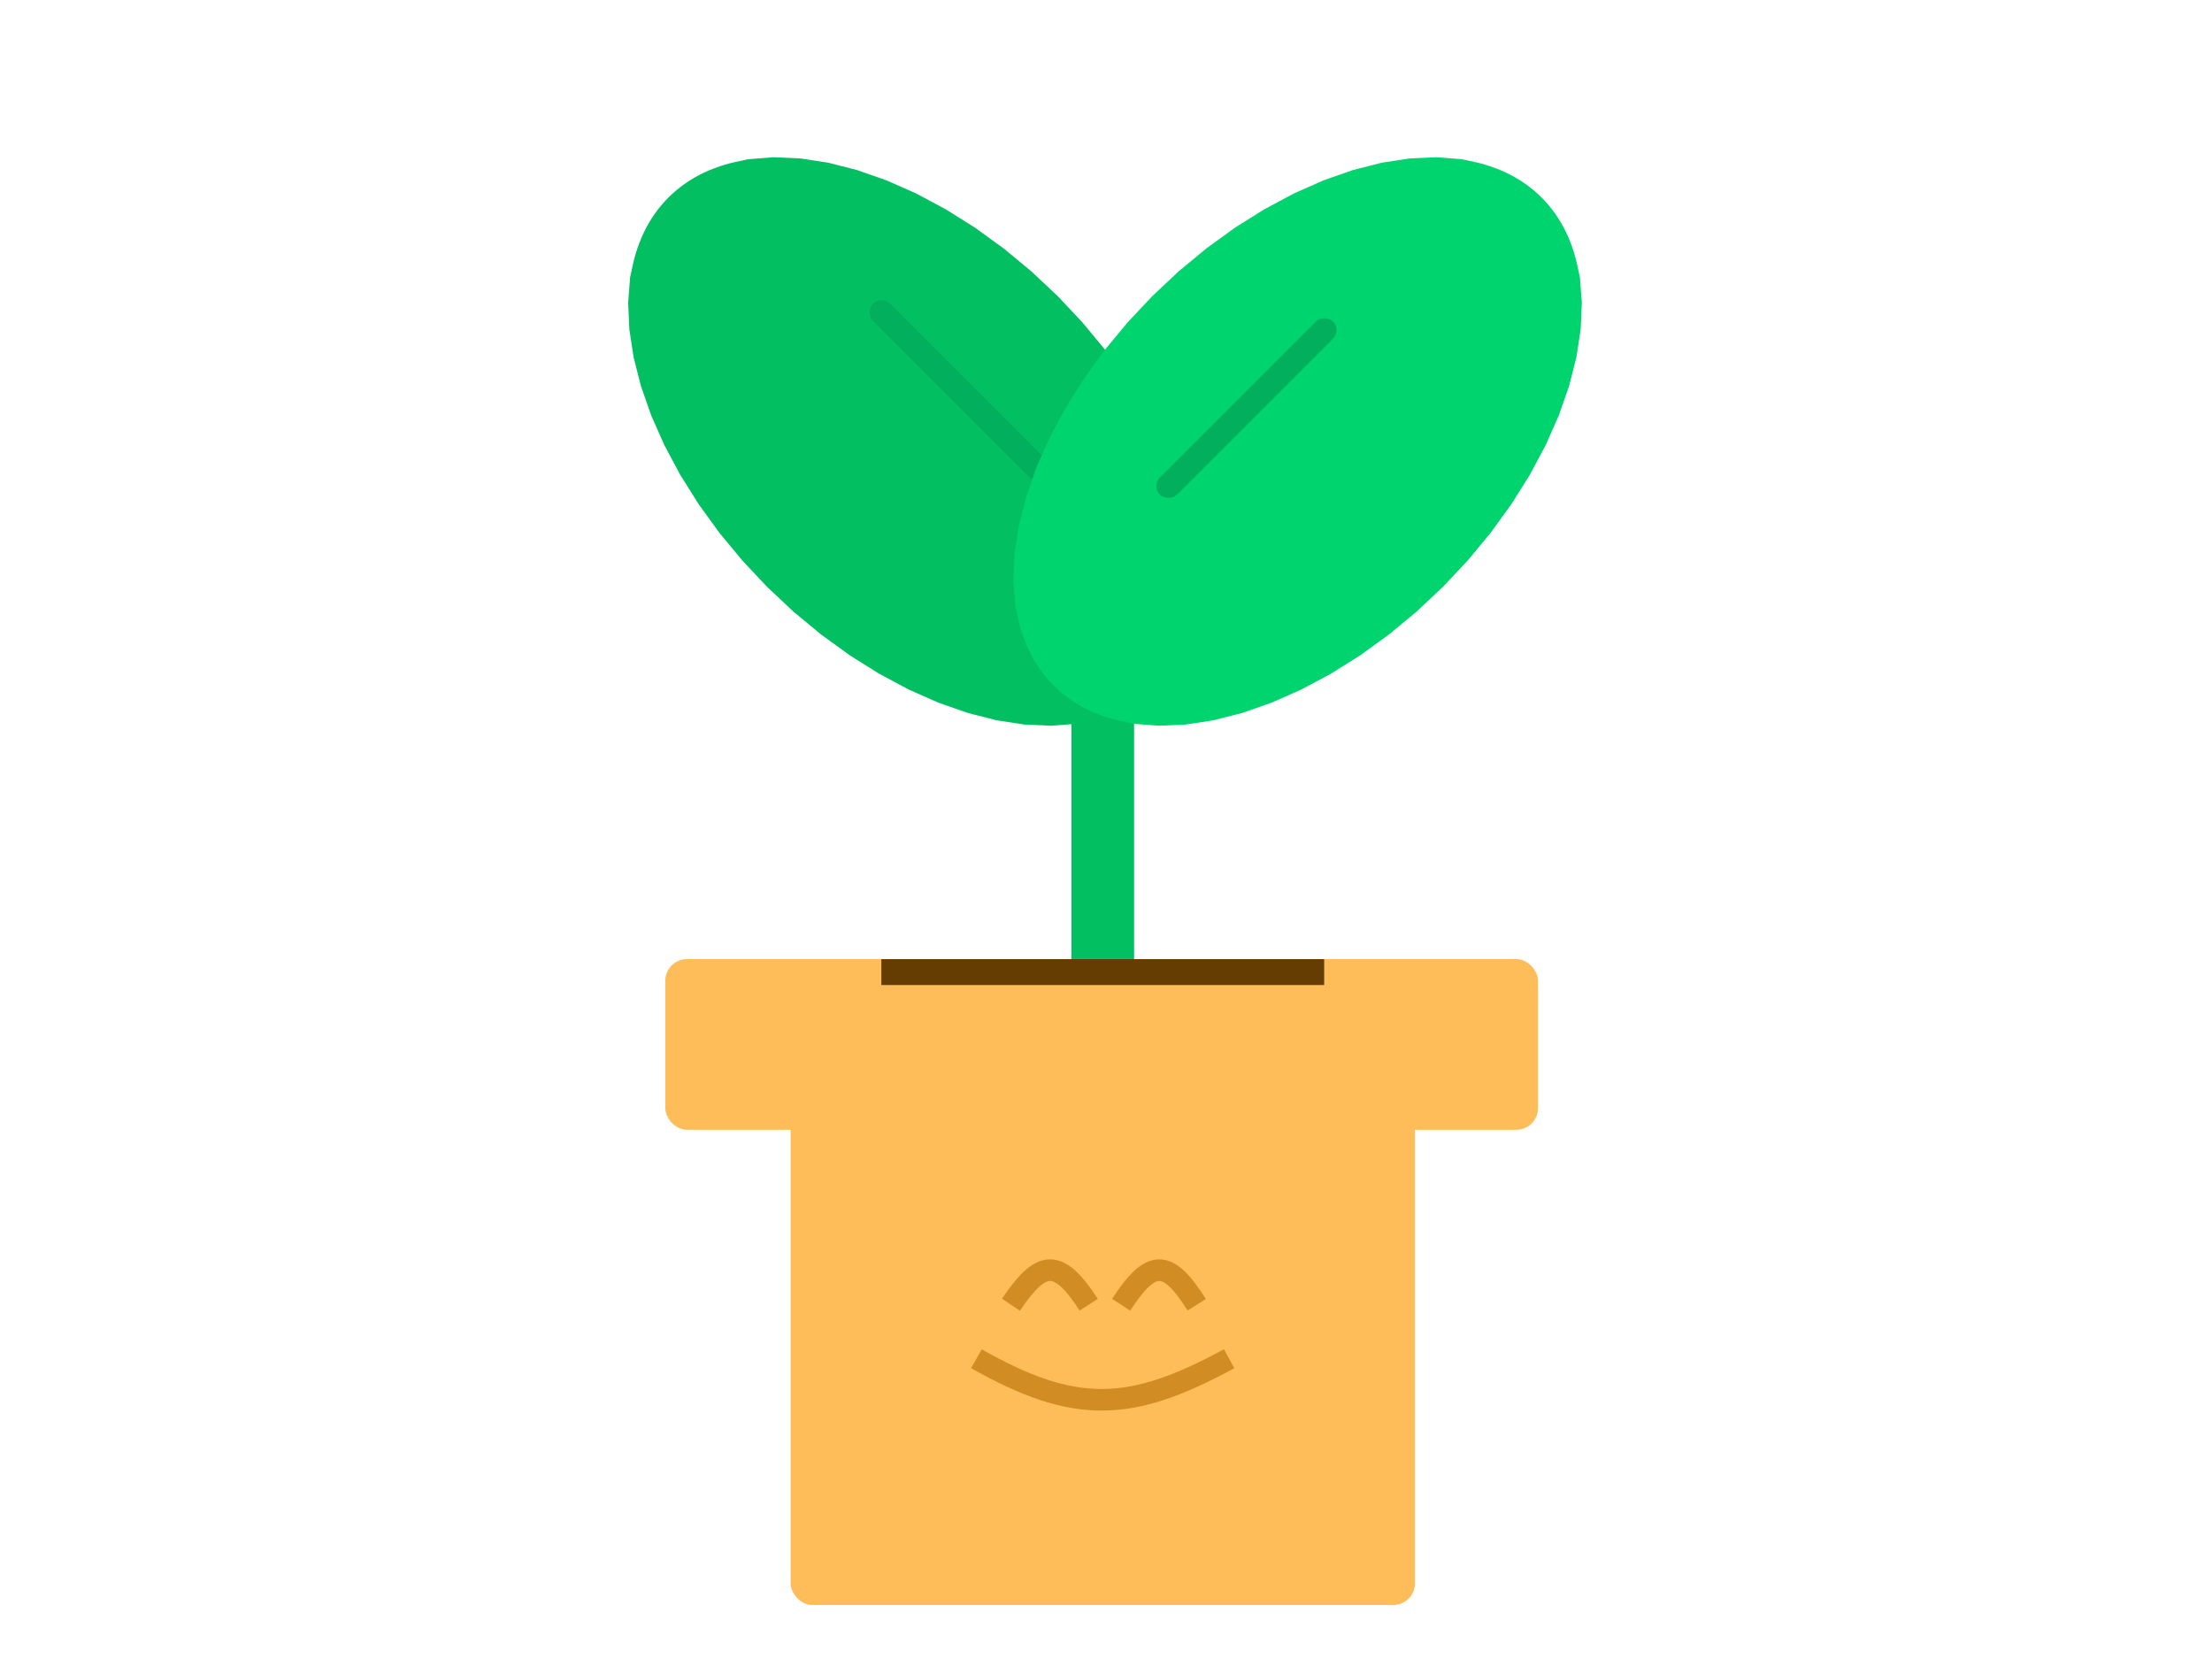 <svg width="1024" height="768" viewBox="0 0 1024 768" fill="none" xmlns="http://www.w3.org/2000/svg">
<rect x="366" y="514" width="289" height="229" rx="10" fill="#FFBD59"/>
<rect x="308" y="444" width="404" height="79" rx="10" fill="#FFBD59"/>
<rect x="408" y="444" width="205" height="12" fill="#653C01"/>
<rect x="496" y="444" width="128" height="29" transform="rotate(-90 496 444)" fill="#02BF62"/>
<path d="M489.664 137.093L501.117 149.283L511.707 162.077L521.319 175.334L529.846 188.909L537.196 202.654L543.288 216.418L548.056 230.05L551.446 243.4L553.422 256.323L553.963 268.677L553.062 280.327L551.794 286.205C551.085 289.493 550.13 292.724 548.938 295.869L548.743 296.384C547.576 299.464 546.16 302.443 544.509 305.292L544.364 305.542C542.715 308.388 540.823 311.087 538.71 313.608C536.555 316.179 534.179 318.555 531.608 320.71C529.087 322.823 526.388 324.715 523.542 326.364L523.292 326.509C520.443 328.16 517.464 329.576 514.384 330.743L513.869 330.938C510.724 332.13 507.493 333.085 504.205 333.794L498.327 335.062L486.677 335.963L474.323 335.422L461.4 333.446L448.05 330.056L434.418 325.288L420.654 319.196L406.909 311.846L393.334 303.319L380.077 293.707L367.283 283.117L355.093 271.664L343.64 259.474L333.05 246.681L323.439 233.423L314.911 219.848L307.561 206.103L301.469 192.339L296.702 178.708L293.311 165.357L291.335 152.434L290.794 140.08L291.695 128.43L292.963 122.553C293.672 119.264 294.627 116.034 295.819 112.888L296.014 112.373C297.181 109.294 298.597 106.315 300.248 103.466L300.393 103.216C302.043 100.369 303.934 97.671 306.047 95.15C308.202 92.579 310.579 90.202 313.15 88.047C315.671 85.934 318.369 84.043 321.216 82.393L321.466 82.248C324.315 80.597 327.294 79.181 330.373 78.014L330.888 77.819C334.034 76.627 337.264 75.672 340.553 74.963L346.431 73.695L358.08 72.794L370.434 73.335L383.357 75.311L396.708 78.702L410.339 83.469L424.103 89.561L437.848 96.911L451.423 105.439L464.681 115.05L477.474 125.64L489.664 137.093Z" fill="#02BF62"/>
<path d="M468 604C482.022 583.149 489.902 582.19 504 604" stroke="#D18D24" stroke-width="10"/>
<path d="M519 604C532.633 583.149 540.294 582.19 554 604" stroke="#D18D24" stroke-width="10"/>
<path d="M569 629C523.428 653.76 497.817 654.9 452 629" stroke="#D18D24" stroke-width="10"/>
<rect x="408.092" y="136.665" width="113.35" height="11.192" rx="5.596" transform="rotate(45 408.092 136.665)" fill="#02AF5C"/>
<path d="M533.417 137.093L545.607 125.641L558.4 115.05L571.658 105.439L585.233 96.912L598.978 89.561L612.742 83.469L626.373 78.702L639.724 75.312L652.647 73.335L665.001 72.795L676.65 73.696L682.528 74.963C685.817 75.673 689.047 76.627 692.193 77.819L692.708 78.014C695.787 79.181 698.766 80.597 701.615 82.249L701.865 82.394C704.712 84.043 707.41 85.935 709.931 88.047C712.502 90.202 714.879 92.579 717.034 95.15C719.147 97.671 721.038 100.37 722.688 103.216L722.833 103.466C724.484 106.315 725.9 109.294 727.067 112.373L727.262 112.888C728.454 116.034 729.409 119.265 730.118 122.553L731.385 128.431L732.287 140.08L731.746 152.434L729.77 165.357L726.379 178.708L721.612 192.34L715.52 206.103L708.17 219.848L699.642 233.424L690.031 246.681L679.441 259.475L667.988 271.665L655.798 283.117L643.004 293.708L629.747 303.319L616.172 311.847L602.427 319.197L588.663 325.289L575.031 330.056L561.681 333.446L548.758 335.423L536.404 335.963L524.754 335.062L518.876 333.795C515.588 333.085 512.357 332.131 509.212 330.939L508.697 330.744C505.617 329.577 502.638 328.161 499.789 326.509L499.539 326.364C496.693 324.715 493.994 322.823 491.473 320.71C488.902 318.556 486.526 316.179 484.371 313.608C482.258 311.087 480.366 308.388 478.717 305.542L478.572 305.292C476.921 302.443 475.505 299.464 474.338 296.385L474.143 295.87C472.951 292.724 471.996 289.493 471.287 286.205L470.019 280.327L469.118 268.678L469.659 256.324L471.635 243.401L475.025 230.05L479.793 216.418L485.885 202.655L493.235 188.91L501.762 175.334L511.374 162.077L521.964 149.283L533.417 137.093Z" fill="#00D46F"/>
<rect x="532.988" y="225.022" width="113.35" height="11.192" rx="5.596" transform="rotate(-45 532.988 225.022)" fill="#02AF5C"/>
</svg>
